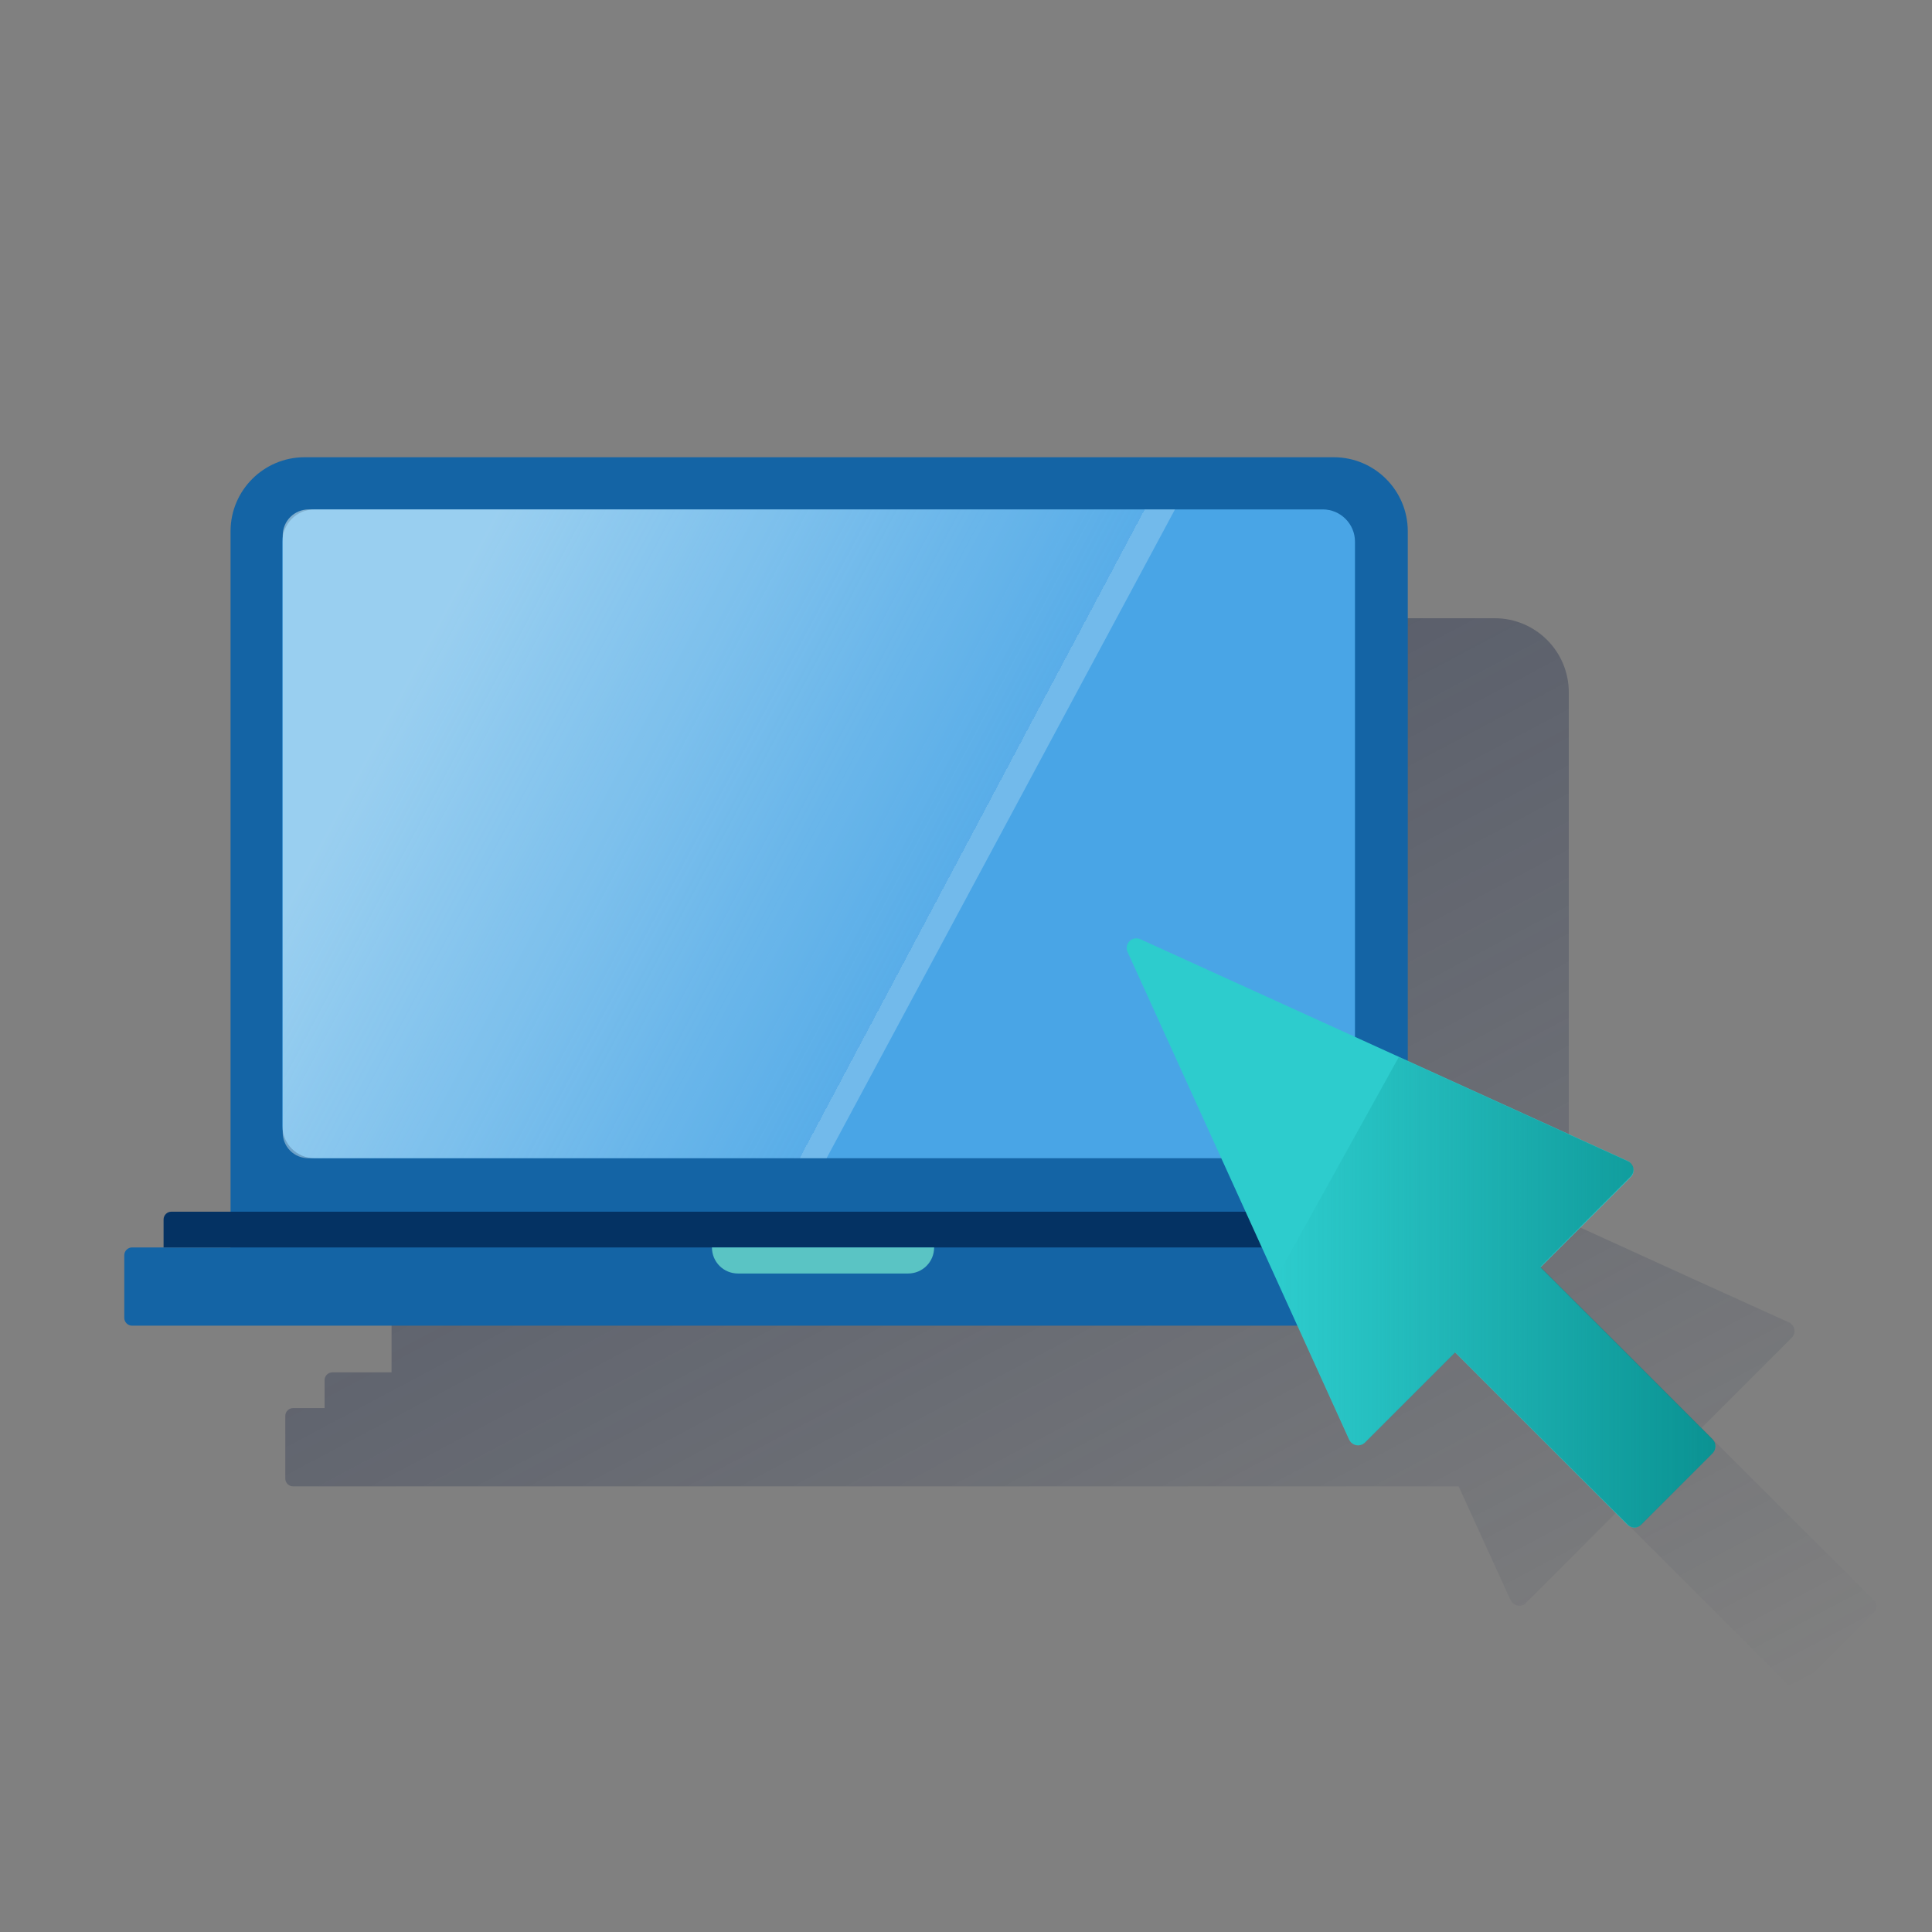 <?xml version="1.0" encoding="utf-8"?>
<!-- Generator: Adobe Illustrator 23.0.1, SVG Export Plug-In . SVG Version: 6.00 Build 0)  -->
<svg version="1.1" id="Capa_1" xmlns="http://www.w3.org/2000/svg" xmlns:xlink="http://www.w3.org/1999/xlink" x="0px" y="0px"
	 viewBox="0 0 600 600" style="enable-background:new 0 0 600 600;" xml:space="preserve">
<rect x="0" y="0" width="600" height="600" fill="#808080" stroke="none"/>
<style type="text/css">
	.st0{fill:url(#SVGID_1_);}
	.st1{fill:#1464A5;}
	.st2{fill:#49A5E6;}
	.st3{fill:#043263;}
	.st4{fill:#5AC4C4;}
	.st5{opacity:0.5;fill-rule:evenodd;clip-rule:evenodd;fill:url(#SVGID_2_);enable-background:new    ;}
	.st6{fill:#2DCCCD;}
	.st7{fill:url(#SVGID_3_);}
</style>
<title>Mesa de trabajo 1 copia 34</title>
<g>
	<g>
		
			<linearGradient id="SVGID_1_" gradientUnits="userSpaceOnUse" x1="195.933" y1="438.327" x2="426.089" y2="5.465" gradientTransform="matrix(1 0 0 -1 0 600)">
			<stop  offset="0" style="stop-color:#192647"/>
			<stop  offset="0" style="stop-color:#192647;stop-opacity:0.5"/>
			<stop  offset="1" style="stop-color:#192647;stop-opacity:0"/>
		</linearGradient>
		<path class="st0" d="M582.7,498.5c-0.1-0.4-0.2-0.8-0.4-1.1c-0.1-0.2-0.2-0.3-0.4-0.5L564,479.1l-35.6-35.6l28-28
			c1.2-1.2,1.2-3.1,0-4.2c-0.1-0.1-0.2-0.1-0.2-0.2c-0.2-0.2-0.4-0.3-0.6-0.4l-30-13.6l-38.4-17.5V215c0-12.7-10.3-23-23-23H144.6
			c-12.7,0-23,10.3-23,23v211.2h-18.4c-1.3,0-2.4,1.1-2.4,2.4l0,0v8.7H91c-1.3,0-2.4,1.1-2.4,2.4l0,0v19.5c0,1.3,1.1,2.4,2.4,2.4
			c0,0,0,0,0,0h362l16.1,35.3c0.5,1.1,1.7,1.8,2.9,1.8c0.3,0,0.6-0.1,0.9-0.2c0.4-0.1,0.8-0.4,1-0.7l0,0l28-28l35.6,35.6l17.8,17.8
			c0.1,0.1,0.3,0.3,0.5,0.4c1,0.7,2.3,0.7,3.3,0c0.2-0.1,0.3-0.2,0.5-0.4l22.2-22.2c0.6-0.6,0.9-1.3,0.9-2.1
			C582.7,498.9,582.7,498.7,582.7,498.5z"/>
		<path class="st1" d="M94.6,142h319.6c12.7,0,23,10.3,23,23l0,0v224.1l0,0H71.6l0,0V165C71.6,152.3,81.9,142,94.6,142L94.6,142z"/>
		<path class="st2" d="M97.7,158.2h313.1c5.5,0,10,4.5,10,10v181.5c0,5.5-4.5,10-10,10H97.7c-5.5,0-10-4.5-10-10V168.2
			C87.7,162.7,92.1,158.2,97.7,158.2z"/>
		<path class="st1" d="M41,387.4h425.1c1.3,0,2.4,1.1,2.4,2.4v19.5c0,1.3-1.1,2.4-2.4,2.4H41c-1.3,0-2.4-1.1-2.4-2.4v-19.5
			C38.6,388.5,39.7,387.4,41,387.4z"/>
		<path class="st3" d="M457.8,387.4h-407v-8.7c0-1.3,1.1-2.4,2.4-2.4l0,0h402.1c1.3,0,2.4,1.1,2.4,2.4l0,0L457.8,387.4z"/>
		<path class="st4" d="M282,395.5h-52.8c-4.5,0-8.1-3.6-8.1-8.1c0,0,0,0,0,0h69C290.1,391.9,286.5,395.5,282,395.5
			C282,395.5,282,395.5,282,395.5z"/>
		
			<linearGradient id="SVGID_2_" gradientUnits="userSpaceOnUse" x1="129.352" y1="394.165" x2="285.913" y2="310.915" gradientTransform="matrix(1 0 0 -1 0 600)">
			<stop  offset="0" style="stop-color:#EAF9FA"/>
			<stop  offset="1" style="stop-color:#EAF9FA;stop-opacity:0.2"/>
			<stop  offset="1" style="stop-color:#EAF9FA;stop-opacity:0.5"/>
		</linearGradient>
		<path class="st5" d="M95.8,359.7h160.9l108.2-201.5h-269c-4.5,0-8.1,3.6-8.1,8.1c0,0,0,0,0,0v185.2
			C87.7,356.1,91.3,359.7,95.8,359.7z"/>
		<path class="st6" d="M505.6,360.6l-151.4-68.9c-1.5-0.7-3.3-0.1-4,1.4c-0.4,0.8-0.4,1.8,0,2.6L419,447.1c0.7,1.5,2.5,2.2,4,1.5
			c0.3-0.1,0.6-0.4,0.9-0.6l28-28l53.5,53.5c1.2,1.2,3.1,1.2,4.2,0l22.2-22.2c1.2-1.2,1.2-3.1,0-4.2l-53.4-53.5l28-28
			c1.2-1.1,1.2-3,0.1-4.2C506.2,360.9,505.9,360.7,505.6,360.6z"/>
		
			<linearGradient id="SVGID_3_" gradientUnits="userSpaceOnUse" x1="532.743" y1="198.716" x2="396.27" y2="198.716" gradientTransform="matrix(1 0 0 -1 0 600)">
			<stop  offset="0" style="stop-color:#028484;stop-opacity:0.8"/>
			<stop  offset="1" style="stop-color:#028484;stop-opacity:0"/>
		</linearGradient>
		<path class="st7" d="M531.8,446.9l-53.4-53.5l28-28c1.2-1.2,1.2-3.1,0-4.2c-0.3-0.3-0.6-0.5-0.9-0.6l-71.1-32.3L396.3,397
			l22.8,50.1c0.7,1.5,2.5,2.2,4,1.5c0.3-0.2,0.6-0.4,0.9-0.6l28-28l53.5,53.5c1.2,1.2,3.1,1.2,4.2,0l22.2-22.2
			C533,450.1,533.1,448.2,531.8,446.9C531.9,447,531.9,446.9,531.8,446.9z"/>
	</g>
</g>
</svg>
